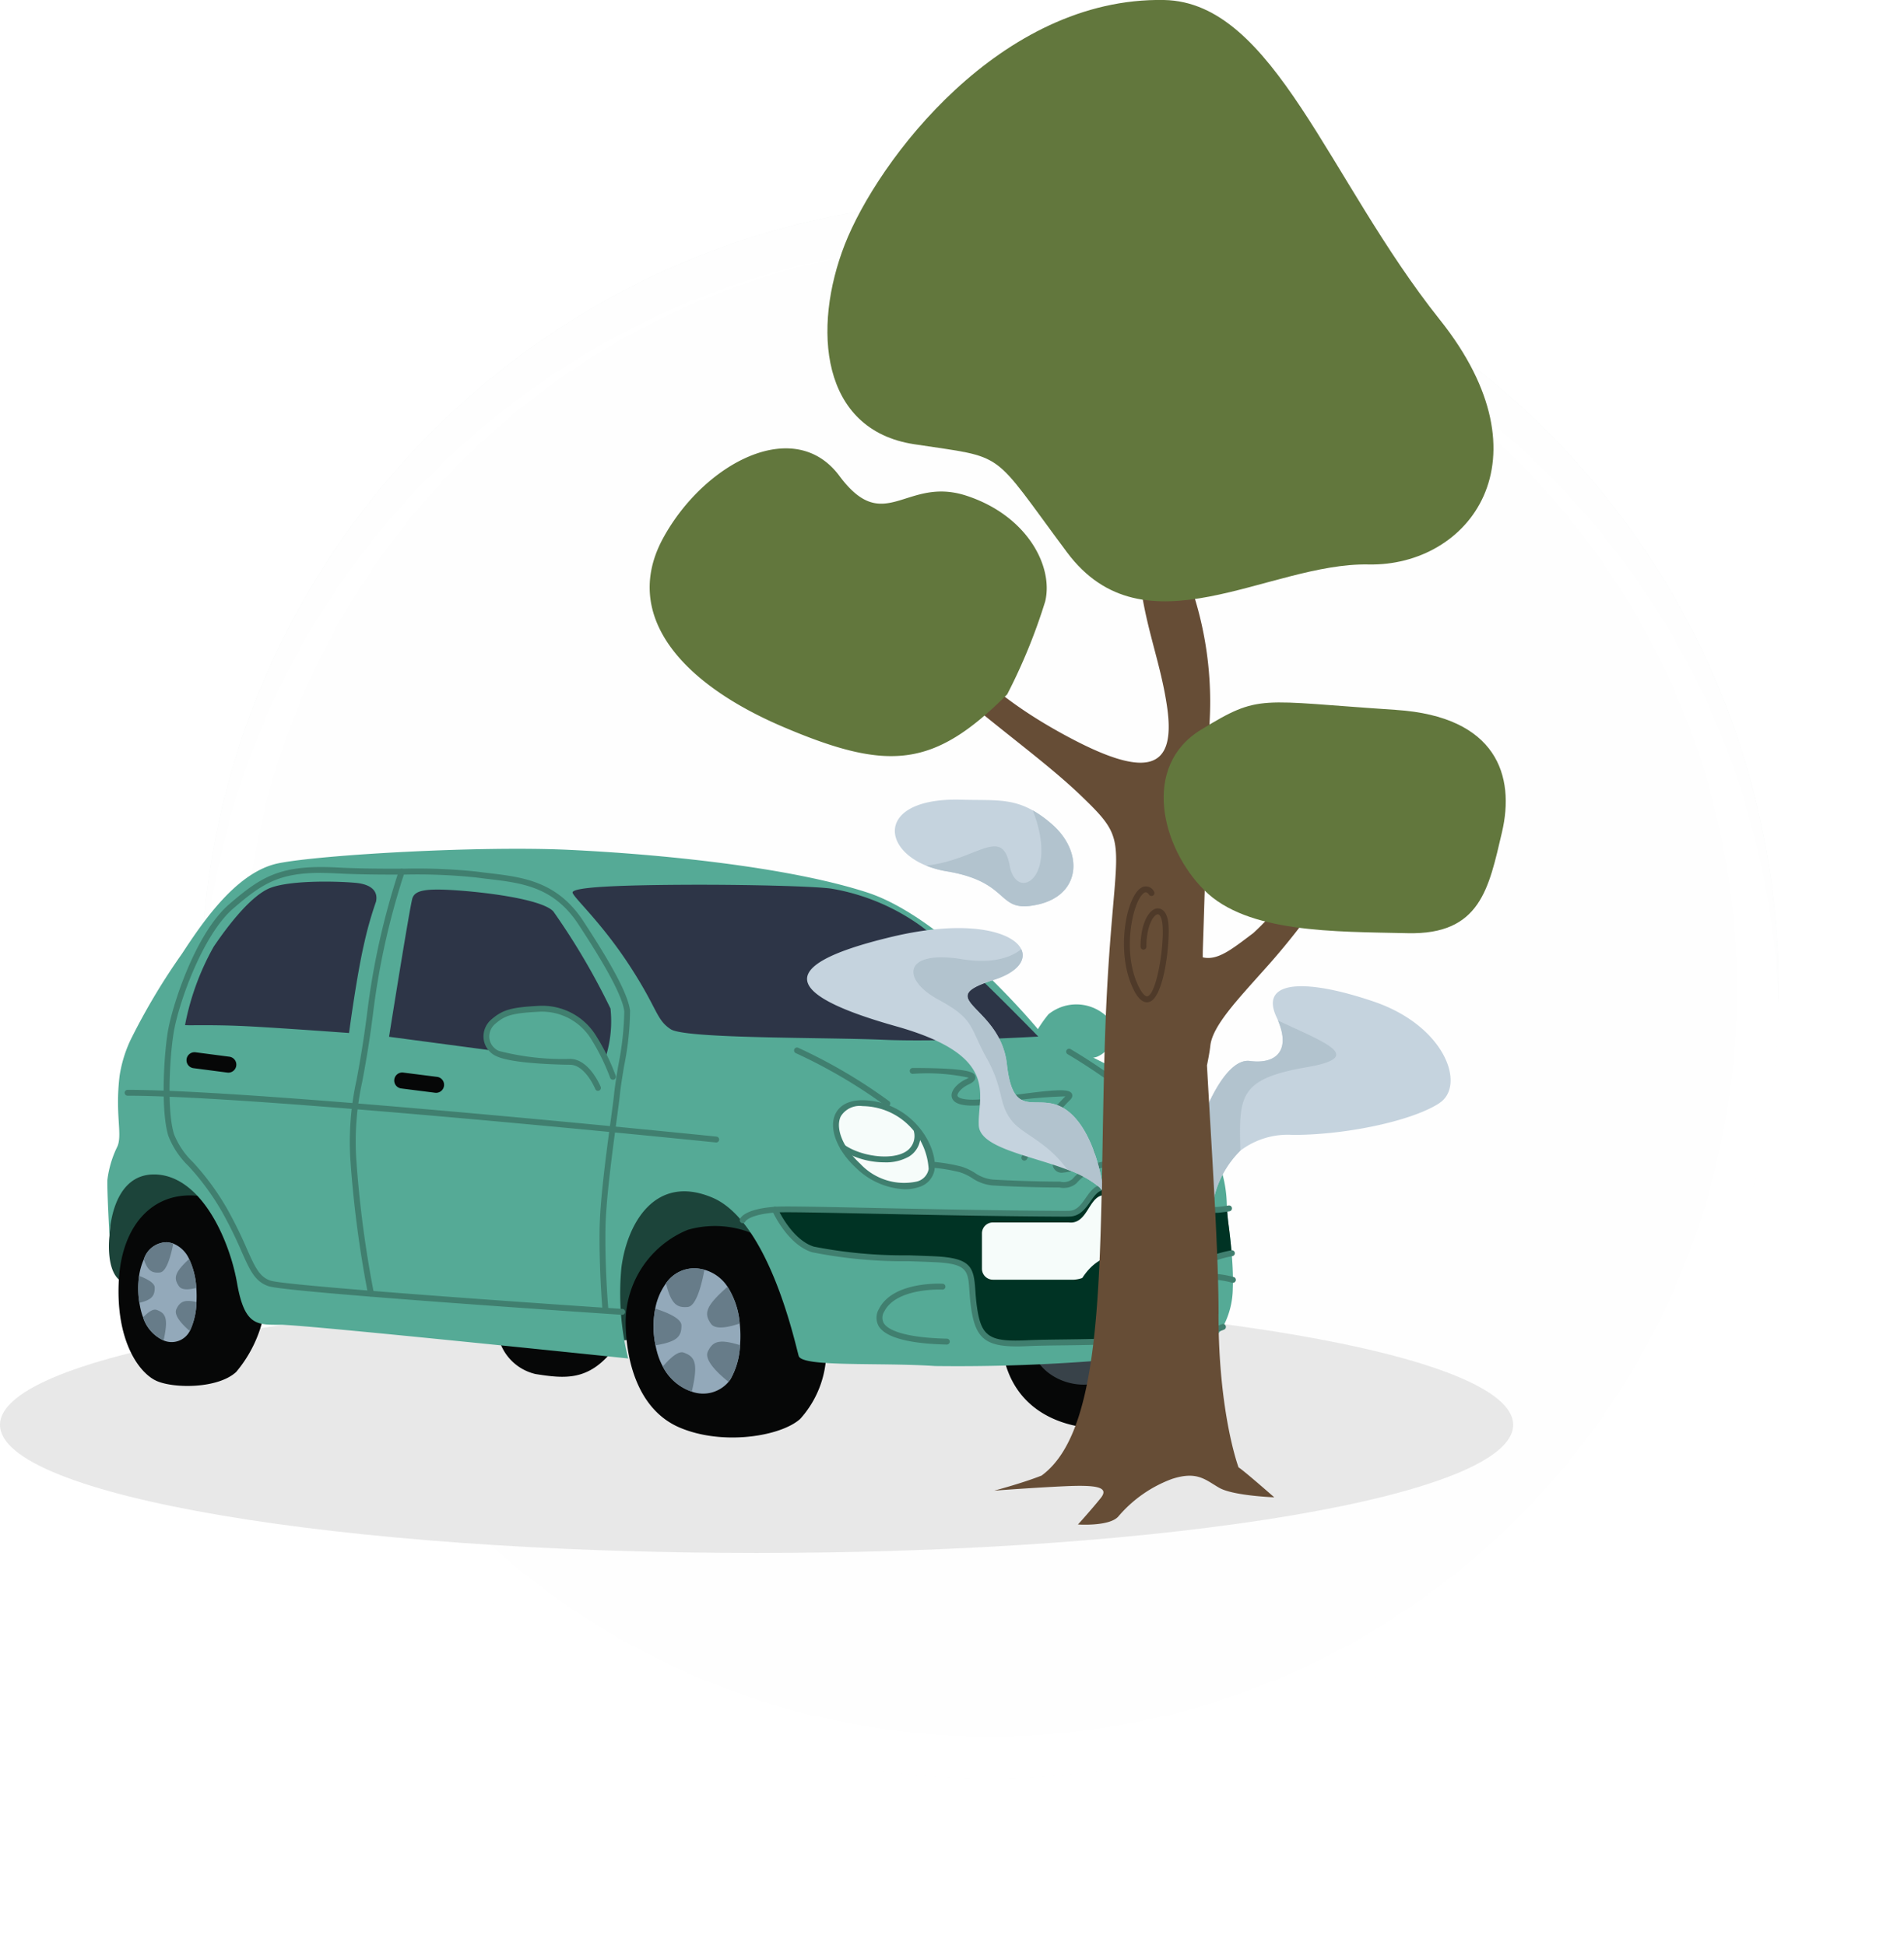<svg xmlns="http://www.w3.org/2000/svg" xmlns:xlink="http://www.w3.org/1999/xlink" width="136.582" height="139.561" viewBox="0 0 136.582 139.561">
  <defs>
    <filter id="Trazado_1013808" x="5.418" y="8.396" width="131.164" height="131.164" filterUnits="userSpaceOnUse">
      <feOffset dy="3" input="SourceAlpha"/>
      <feGaussianBlur stdDeviation="3" result="blur"/>
      <feFlood flood-opacity="0.412"/>
      <feComposite operator="in" in2="blur"/>
    </filter>
    <filter id="Trazado_1013808-2" x="5.418" y="8.396" width="131.164" height="131.164" filterUnits="userSpaceOnUse">
      <feOffset dy="3" input="SourceAlpha"/>
      <feGaussianBlur stdDeviation="3" result="blur-2"/>
      <feFlood flood-opacity="0.161" result="color"/>
      <feComposite operator="out" in="SourceGraphic" in2="blur-2"/>
      <feComposite operator="in" in="color"/>
      <feComposite operator="in" in2="SourceGraphic"/>
    </filter>
    <clipPath id="clip-path">
      <rect id="Rectángulo_419910" data-name="Rectángulo 419910" width="108.546" height="111.396" fill="none"/>
    </clipPath>
  </defs>
  <g id="Grupo_1162064" data-name="Grupo 1162064" transform="translate(-1088.418 9148.979)">
    <g data-type="innerShadowGroup">
      <g transform="matrix(1, 0, 0, 1, 1088.42, -9148.98)" filter="url(#Trazado_1013808)">
        <g id="Trazado_1013808-3" data-name="Trazado 1013808" transform="translate(14.42 14.4)" fill="#f2f5f4" opacity="0.9">
          <path d="M 56.582 111.664 C 49.145 111.664 41.932 110.208 35.142 107.336 C 31.879 105.956 28.731 104.247 25.786 102.258 C 22.869 100.287 20.126 98.024 17.633 95.531 C 15.14 93.038 12.877 90.295 10.906 87.378 C 8.917 84.433 7.208 81.286 5.828 78.022 C 2.956 71.232 1.5 64.019 1.5 56.582 C 1.5 49.145 2.956 41.932 5.828 35.142 C 7.208 31.879 8.917 28.731 10.906 25.786 C 12.877 22.869 15.14 20.126 17.633 17.633 C 20.126 15.14 22.869 12.877 25.786 10.906 C 28.731 8.917 31.879 7.208 35.142 5.828 C 41.932 2.956 49.145 1.5 56.582 1.5 C 64.019 1.5 71.232 2.956 78.022 5.828 C 81.286 7.208 84.433 8.917 87.378 10.906 C 90.295 12.877 93.038 15.14 95.531 17.633 C 98.024 20.126 100.287 22.869 102.258 25.786 C 104.247 28.731 105.956 31.879 107.336 35.142 C 110.208 41.932 111.664 49.145 111.664 56.582 C 111.664 64.019 110.208 71.232 107.336 78.022 C 105.956 81.286 104.247 84.433 102.258 87.378 C 100.287 90.295 98.024 93.038 95.531 95.531 C 93.038 98.024 90.295 100.287 87.378 102.258 C 84.433 104.247 81.286 105.956 78.022 107.336 C 71.232 110.208 64.019 111.664 56.582 111.664 Z" stroke="none"/>
          <path d="M 56.582 3 C 49.347 3 42.33 4.416 35.726 7.21 C 32.552 8.552 29.49 10.214 26.626 12.149 C 23.788 14.066 21.119 16.268 18.694 18.694 C 16.268 21.119 14.066 23.788 12.149 26.626 C 10.214 29.49 8.552 32.552 7.21 35.726 C 4.416 42.33 3 49.347 3 56.582 C 3 63.817 4.416 70.834 7.21 77.438 C 8.552 80.612 10.214 83.674 12.149 86.538 C 14.066 89.376 16.268 92.045 18.694 94.47 C 21.119 96.896 23.788 99.098 26.626 101.015 C 29.49 102.95 32.552 104.612 35.726 105.955 C 42.33 108.748 49.347 110.164 56.582 110.164 C 63.817 110.164 70.834 108.748 77.438 105.955 C 80.612 104.612 83.674 102.95 86.538 101.015 C 89.376 99.098 92.045 96.896 94.47 94.47 C 96.896 92.045 99.098 89.376 101.015 86.538 C 102.95 83.674 104.612 80.612 105.955 77.438 C 108.748 70.834 110.164 63.817 110.164 56.582 C 110.164 49.347 108.748 42.33 105.955 35.726 C 104.612 32.552 102.95 29.49 101.015 26.626 C 99.098 23.788 96.896 21.119 94.47 18.694 C 92.045 16.268 89.376 14.066 86.538 12.149 C 83.674 10.214 80.612 8.552 77.438 7.21 C 70.834 4.416 63.817 3 56.582 3 M 56.582 7.62939453125e-06 C 87.832 7.62939453125e-06 113.164 25.333 113.164 56.582 C 113.164 87.832 87.832 113.164 56.582 113.164 C 25.333 113.164 0 87.832 0 56.582 C 0 25.333 25.333 7.62939453125e-06 56.582 7.62939453125e-06 Z" stroke="none" fill="#fff"/>
        </g>
      </g>
      <g id="Trazado_1013808-4" data-name="Trazado 1013808" transform="translate(1102.836 -9134.582)" fill="#f2f5f4" opacity="0.9">
        <path d="M 56.582 111.664 C 49.145 111.664 41.932 110.208 35.142 107.336 C 31.879 105.956 28.731 104.247 25.786 102.258 C 22.869 100.287 20.126 98.024 17.633 95.531 C 15.14 93.038 12.877 90.295 10.906 87.378 C 8.917 84.433 7.208 81.286 5.828 78.022 C 2.956 71.232 1.5 64.019 1.5 56.582 C 1.5 49.145 2.956 41.932 5.828 35.142 C 7.208 31.879 8.917 28.731 10.906 25.786 C 12.877 22.869 15.14 20.126 17.633 17.633 C 20.126 15.14 22.869 12.877 25.786 10.906 C 28.731 8.917 31.879 7.208 35.142 5.828 C 41.932 2.956 49.145 1.5 56.582 1.5 C 64.019 1.5 71.232 2.956 78.022 5.828 C 81.286 7.208 84.433 8.917 87.378 10.906 C 90.295 12.877 93.038 15.14 95.531 17.633 C 98.024 20.126 100.287 22.869 102.258 25.786 C 104.247 28.731 105.956 31.879 107.336 35.142 C 110.208 41.932 111.664 49.145 111.664 56.582 C 111.664 64.019 110.208 71.232 107.336 78.022 C 105.956 81.286 104.247 84.433 102.258 87.378 C 100.287 90.295 98.024 93.038 95.531 95.531 C 93.038 98.024 90.295 100.287 87.378 102.258 C 84.433 104.247 81.286 105.956 78.022 107.336 C 71.232 110.208 64.019 111.664 56.582 111.664 Z" stroke="none"/>
        <path d="M 56.582 3 C 49.347 3 42.33 4.416 35.726 7.21 C 32.552 8.552 29.49 10.214 26.626 12.149 C 23.788 14.066 21.119 16.268 18.694 18.694 C 16.268 21.119 14.066 23.788 12.149 26.626 C 10.214 29.49 8.552 32.552 7.21 35.726 C 4.416 42.33 3 49.347 3 56.582 C 3 63.817 4.416 70.834 7.21 77.438 C 8.552 80.612 10.214 83.674 12.149 86.538 C 14.066 89.376 16.268 92.045 18.694 94.47 C 21.119 96.896 23.788 99.098 26.626 101.015 C 29.49 102.95 32.552 104.612 35.726 105.955 C 42.33 108.748 49.347 110.164 56.582 110.164 C 63.817 110.164 70.834 108.748 77.438 105.955 C 80.612 104.612 83.674 102.95 86.538 101.015 C 89.376 99.098 92.045 96.896 94.47 94.47 C 96.896 92.045 99.098 89.376 101.015 86.538 C 102.95 83.674 104.612 80.612 105.955 77.438 C 108.748 70.834 110.164 63.817 110.164 56.582 C 110.164 49.347 108.748 42.33 105.955 35.726 C 104.612 32.552 102.95 29.49 101.015 26.626 C 99.098 23.788 96.896 21.119 94.47 18.694 C 92.045 16.268 89.376 14.066 86.538 12.149 C 83.674 10.214 80.612 8.552 77.438 7.21 C 70.834 4.416 63.817 3 56.582 3 M 56.582 7.62939453125e-06 C 87.832 7.62939453125e-06 113.164 25.333 113.164 56.582 C 113.164 87.832 87.832 113.164 56.582 113.164 C 25.333 113.164 0 87.832 0 56.582 C 0 25.333 25.333 7.62939453125e-06 56.582 7.62939453125e-06 Z" stroke="none"/>
      </g>
      <g transform="matrix(1, 0, 0, 1, 1088.42, -9148.98)" filter="url(#Trazado_1013808-2)">
        <g id="Trazado_1013808-5" data-name="Trazado 1013808" transform="translate(14.42 14.4)" fill="#fff" opacity="0.9">
          <path d="M 56.582 111.664 C 49.145 111.664 41.932 110.208 35.142 107.336 C 31.879 105.956 28.731 104.247 25.786 102.258 C 22.869 100.287 20.126 98.024 17.633 95.531 C 15.14 93.038 12.877 90.295 10.906 87.378 C 8.917 84.433 7.208 81.286 5.828 78.022 C 2.956 71.232 1.5 64.019 1.5 56.582 C 1.5 49.145 2.956 41.932 5.828 35.142 C 7.208 31.879 8.917 28.731 10.906 25.786 C 12.877 22.869 15.14 20.126 17.633 17.633 C 20.126 15.14 22.869 12.877 25.786 10.906 C 28.731 8.917 31.879 7.208 35.142 5.828 C 41.932 2.956 49.145 1.5 56.582 1.5 C 64.019 1.5 71.232 2.956 78.022 5.828 C 81.286 7.208 84.433 8.917 87.378 10.906 C 90.295 12.877 93.038 15.14 95.531 17.633 C 98.024 20.126 100.287 22.869 102.258 25.786 C 104.247 28.731 105.956 31.879 107.336 35.142 C 110.208 41.932 111.664 49.145 111.664 56.582 C 111.664 64.019 110.208 71.232 107.336 78.022 C 105.956 81.286 104.247 84.433 102.258 87.378 C 100.287 90.295 98.024 93.038 95.531 95.531 C 93.038 98.024 90.295 100.287 87.378 102.258 C 84.433 104.247 81.286 105.956 78.022 107.336 C 71.232 110.208 64.019 111.664 56.582 111.664 Z" stroke="none"/>
          <path d="M 56.582 3 C 49.347 3 42.33 4.416 35.726 7.21 C 32.552 8.552 29.49 10.214 26.626 12.149 C 23.788 14.066 21.119 16.268 18.694 18.694 C 16.268 21.119 14.066 23.788 12.149 26.626 C 10.214 29.49 8.552 32.552 7.21 35.726 C 4.416 42.33 3 49.347 3 56.582 C 3 63.817 4.416 70.834 7.21 77.438 C 8.552 80.612 10.214 83.674 12.149 86.538 C 14.066 89.376 16.268 92.045 18.694 94.47 C 21.119 96.896 23.788 99.098 26.626 101.015 C 29.49 102.95 32.552 104.612 35.726 105.955 C 42.33 108.748 49.347 110.164 56.582 110.164 C 63.817 110.164 70.834 108.748 77.438 105.955 C 80.612 104.612 83.674 102.95 86.538 101.015 C 89.376 99.098 92.045 96.896 94.47 94.47 C 96.896 92.045 99.098 89.376 101.015 86.538 C 102.95 83.674 104.612 80.612 105.955 77.438 C 108.748 70.834 110.164 63.817 110.164 56.582 C 110.164 49.347 108.748 42.33 105.955 35.726 C 104.612 32.552 102.95 29.49 101.015 26.626 C 99.098 23.788 96.896 21.119 94.47 18.694 C 92.045 16.268 89.376 14.066 86.538 12.149 C 83.674 10.214 80.612 8.552 77.438 7.21 C 70.834 4.416 63.817 3 56.582 3 M 56.582 7.62939453125e-06 C 87.832 7.62939453125e-06 113.164 25.333 113.164 56.582 C 113.164 87.832 87.832 113.164 56.582 113.164 C 25.333 113.164 0 87.832 0 56.582 C 0 25.333 25.333 7.62939453125e-06 56.582 7.62939453125e-06 Z" stroke="none"/>
        </g>
      </g>
      <g id="Trazado_1013808-6" data-name="Trazado 1013808" transform="translate(1102.836 -9134.582)" fill="none" opacity="0.9">
        <path d="M 56.582 111.664 C 49.145 111.664 41.932 110.208 35.142 107.336 C 31.879 105.956 28.731 104.247 25.786 102.258 C 22.869 100.287 20.126 98.024 17.633 95.531 C 15.14 93.038 12.877 90.295 10.906 87.378 C 8.917 84.433 7.208 81.286 5.828 78.022 C 2.956 71.232 1.5 64.019 1.5 56.582 C 1.5 49.145 2.956 41.932 5.828 35.142 C 7.208 31.879 8.917 28.731 10.906 25.786 C 12.877 22.869 15.14 20.126 17.633 17.633 C 20.126 15.14 22.869 12.877 25.786 10.906 C 28.731 8.917 31.879 7.208 35.142 5.828 C 41.932 2.956 49.145 1.5 56.582 1.5 C 64.019 1.5 71.232 2.956 78.022 5.828 C 81.286 7.208 84.433 8.917 87.378 10.906 C 90.295 12.877 93.038 15.14 95.531 17.633 C 98.024 20.126 100.287 22.869 102.258 25.786 C 104.247 28.731 105.956 31.879 107.336 35.142 C 110.208 41.932 111.664 49.145 111.664 56.582 C 111.664 64.019 110.208 71.232 107.336 78.022 C 105.956 81.286 104.247 84.433 102.258 87.378 C 100.287 90.295 98.024 93.038 95.531 95.531 C 93.038 98.024 90.295 100.287 87.378 102.258 C 84.433 104.247 81.286 105.956 78.022 107.336 C 71.232 110.208 64.019 111.664 56.582 111.664 Z" stroke="none"/>
        <path d="M 56.582 3 C 49.347 3 42.33 4.416 35.726 7.21 C 32.552 8.552 29.49 10.214 26.626 12.149 C 23.788 14.066 21.119 16.268 18.694 18.694 C 16.268 21.119 14.066 23.788 12.149 26.626 C 10.214 29.49 8.552 32.552 7.21 35.726 C 4.416 42.33 3 49.347 3 56.582 C 3 63.817 4.416 70.834 7.21 77.438 C 8.552 80.612 10.214 83.674 12.149 86.538 C 14.066 89.376 16.268 92.045 18.694 94.47 C 21.119 96.896 23.788 99.098 26.626 101.015 C 29.49 102.95 32.552 104.612 35.726 105.955 C 42.33 108.748 49.347 110.164 56.582 110.164 C 63.817 110.164 70.834 108.748 77.438 105.955 C 80.612 104.612 83.674 102.95 86.538 101.015 C 89.376 99.098 92.045 96.896 94.47 94.47 C 96.896 92.045 99.098 89.376 101.015 86.538 C 102.95 83.674 104.612 80.612 105.955 77.438 C 108.748 70.834 110.164 63.817 110.164 56.582 C 110.164 49.347 108.748 42.33 105.955 35.726 C 104.612 32.552 102.95 29.49 101.015 26.626 C 99.098 23.788 96.896 21.119 94.47 18.694 C 92.045 16.268 89.376 14.066 86.538 12.149 C 83.674 10.214 80.612 8.552 77.438 7.21 C 70.834 4.416 63.817 3 56.582 3 M 56.582 7.62939453125e-06 C 87.832 7.62939453125e-06 113.164 25.333 113.164 56.582 C 113.164 87.832 87.832 113.164 56.582 113.164 C 25.333 113.164 0 87.832 0 56.582 C 0 25.333 25.333 7.62939453125e-06 56.582 7.62939453125e-06 Z" stroke="none" fill="#fff"/>
      </g>
    </g>
    <g id="Grupo_1162030" data-name="Grupo 1162030" transform="translate(1088.418 -9148.979)">
      <g id="Grupo_1162029" data-name="Grupo 1162029" clip-path="url(#clip-path)">
        <path id="Trazado_1016182" data-name="Trazado 1016182" d="M108.546,617.992c0,5.076-24.3,9.19-54.273,9.19S0,623.068,0,617.992s24.3-9.19,54.273-9.19,54.273,4.115,54.273,9.19" transform="translate(0 -515.787)" fill="#e8e8e8" style="mix-blend-mode: multiply;isolation: isolate"/>
        <path id="Trazado_1016183" data-name="Trazado 1016183" d="M486.023,472.31a3.174,3.174,0,0,0-4.051-.045,9.3,9.3,0,0,0-1.86,3.715l.349.521a1.719,1.719,0,0,1,.93-.725c.6-.159,2.922-.136,4.035-.453a1.819,1.819,0,0,0,.6-3.013" transform="translate(-406.759 -399.511)" fill="#55aa96"/>
        <path id="Trazado_1016184" data-name="Trazado 1016184" d="M278.563,557.767l16.067-1.752-10.088-11.145-6.282.936-2.054,4.289-.242,4.44Z" transform="translate(-233.803 -461.624)" fill="#1c443a"/>
        <path id="Trazado_1016185" data-name="Trazado 1016185" d="M51.184,545.169s-.287,2.3.687,3.141,9.2-3.285,9.2-3.285l-2.582-5.776-4.417-.408s-1.744.43-1.948.748a19.553,19.553,0,0,0-.725,2.333l-.174,2.484Z" transform="translate(-43.331 -456.516)" fill="#1c443a"/>
        <path id="Trazado_1016186" data-name="Trazado 1016186" d="M485.593,619.6s-.453,4.2-3.413,5.648-9.393,1.359-10.842-3.956c-.674-2.472,2.335-3.011,5.748-2.879l.409.016c.848.293,1.632-.155,2.528-.38a5.87,5.87,0,0,1,1.1-.042,4.549,4.549,0,0,1,.542.054,5.977,5.977,0,0,1,2.658,1.292l.481.1c.423.089.667.145.667.145Z" transform="translate(-399.245 -523.576)" fill="#060707"/>
        <path id="Trazado_1016187" data-name="Trazado 1016187" d="M242.3,628.772c-1.782,2.265-3.473,2.084-5.587,1.752a3.566,3.566,0,0,1-2.658-2.628Z" transform="translate(-198.298 -531.964)" fill="#060707"/>
        <path id="Trazado_1016188" data-name="Trazado 1016188" d="M303.783,576.359a7.066,7.066,0,0,0-5.572-.725,7.173,7.173,0,0,0-4.455,6.629c.015,2.612.815,6.267,3.9,7.566s7.233.619,8.623-.634a7.28,7.28,0,0,0,1.872-4.817c-.03-1.057-1.012-6.388-1.012-6.388Z" transform="translate(-248.875 -487.418)" fill="#060707"/>
        <path id="Trazado_1016189" data-name="Trazado 1016189" d="M66.01,570.071a9.27,9.27,0,0,1-1.925,3.828c-1.291,1.2-4.417,1.2-5.686.657s-2.945-2.854-2.741-7.135,2.718-6.75,6.229-6.071,4.123,8.721,4.123,8.721" transform="translate(-47.14 -475.491)" fill="#060707"/>
        <path id="Trazado_1016190" data-name="Trazado 1016190" d="M486.373,600.063c.726-.014,1.287-.911,1.847-.35,1.009.9,1.233,2.353,1.671,3.6a3.791,3.791,0,0,1-.08,1.436,4.362,4.362,0,0,1-.108.5,3.008,3.008,0,0,1-.595,1.172c-1.342,1.519-4.922.94-5.817-1.591-.82-2.321.406-4.459,2.493-4.716.19-.023.387-.031.589-.045" transform="translate(-409.235 -507.931)" fill="#384249"/>
        <path id="Trazado_1016191" data-name="Trazado 1016191" d="M50.547,426.261s.06-4.531,3.322-4.409,5.286,4.681,5.829,7.791,1.451,2.991,3.172,2.991,24.886,2.416,24.886,2.416a19.32,19.32,0,0,1-.483-6.554c.422-3.172,2.445-6.706,6.523-4.983s5.949,10.539,6.191,11.356,5.739.453,9.786.724a129.381,129.381,0,0,0,13.748-.559c.229-.019.452-.038.669-.06.962-.094,1.971-.206,3.009-.257a5.532,5.532,0,0,0,.572-.085,3.788,3.788,0,0,0,2.645-1.843,5.932,5.932,0,0,0,.71-2.753c.008-.2.012-.409.01-.624,0-.638-.041-1.319-.095-1.965-.062-.737-.144-1.429-.215-1.965q-.077-.579-.114-1.16c-.01-.171-.018-.341-.022-.513a9.041,9.041,0,0,0-1.96-5.26q-.108-.139-.224-.279a11.256,11.256,0,0,0-2.425-2.167q-.19-.128-.39-.255-.6-.379-1.3-.732c-6.976-3.5-7.218-3.654-7.218-3.654s-6.585-8-12.293-9.845-14.95-2.748-21.383-3.051-17.879.363-20.839.966-5.376,4.138-6.916,6.494a46.625,46.625,0,0,0-3.683,6.174,9.359,9.359,0,0,0-.788,2.585,15.5,15.5,0,0,0-.112,1.968c.009,1.515.225,2.439-.038,3.076a7.5,7.5,0,0,0-.725,2.416c-.03.756.151,4.018.151,4.018" transform="translate(-42.693 -337.607)" fill="#55aa96"/>
        <path id="Trazado_1016192" data-name="Trazado 1016192" d="M395.157,518.013c2.927.475,4.394,3.217,4.19,4.689s-2.967,1.835-5.255-.249-2.288-4.983,1.065-4.44" transform="translate(-332.524 -438.812)" fill="#f6fcfa"/>
        <path id="Trazado_1016193" data-name="Trazado 1016193" d="M396.287,522.948a5.336,5.336,0,0,1-3.5-1.512c-1.382-1.259-2-2.861-1.5-3.9.226-.468.883-1.208,2.739-.908,2.968.481,4.593,3.284,4.366,4.926a1.559,1.559,0,0,1-1.1,1.228,2.963,2.963,0,0,1-1,.162m-3.066-5.963a1.579,1.579,0,0,0-1.557.739c-.413.854.177,2.285,1.4,3.4a4.3,4.3,0,0,0,4.08,1.266,1.139,1.139,0,0,0,.824-.889,4.8,4.8,0,0,0-4.749-4.515" transform="translate(-331.357 -437.64)" fill="#407f6f"/>
        <path id="Trazado_1016194" data-name="Trazado 1016194" d="M364.969,559.678a3.911,3.911,0,0,0,1.122,1.122,3.961,3.961,0,0,0,1.823.759,29.967,29.967,0,0,0,5.233.51,14.343,14.343,0,0,1,4.813.555c.476.317.623,1.3.623,1.3s.284,2.016.352,2.571a2.036,2.036,0,0,0,1.087,1.449,9.481,9.481,0,0,0,2.843.272s2.866-.025,4.873-.09c.223-.007.435-.015.632-.023,2.8-.127,4.709-2.592,5.752-4.9a4.091,4.091,0,0,1,.285-.314,3.6,3.6,0,0,1,.508-.423,11.453,11.453,0,0,1,2.13-.747.775.775,0,0,0,.13-.053c-.062-.737-.144-1.429-.214-1.965q-.077-.58-.114-1.16l-.689.069c-.2.013-.391.023-.587.026-1.034-.07-2.043-.63-3.051-.518a1.886,1.886,0,0,0-.675.164,1.574,1.574,0,0,1-1.847,0,6.187,6.187,0,0,1-.833-.6c-.268-.223-.53-.459-.791-.683a.714.714,0,0,0-.672,0c-.9.672-1.232,1.793-2.327,1.88l-.6-.007c-3.071-.037-9.621-.119-9.621-.119l-8.506-.035s-1.63-.113-1.982-.078.012.578.306,1.041" transform="translate(-308.827 -471.826)" fill="#003324"/>
        <path id="Trazado_1016195" data-name="Trazado 1016195" d="M541.748,518.39c-.934-.433-2.615.128-2.278.912.9,1.9,2.017,4.482,4.546,4.678a1.069,1.069,0,0,0,.218-.37,4.594,4.594,0,0,0-.218-2.789,4.39,4.39,0,0,0-1.074-1.48c-.085-.082-.171-.16-.254-.233-.167-.147-.328-.276-.467-.382-.279-.213-.473-.336-.473-.336" transform="translate(-457.01 -439.061)" fill="#f6fcfa"/>
        <path id="Trazado_1016196" data-name="Trazado 1016196" d="M542.845,523.039h-.016c-2.564-.2-3.756-2.741-4.626-4.6l-.094-.2a.728.728,0,0,1,.2-.852,2.412,2.412,0,0,1,2.362-.342l.024.013c.008.005.206.13.489.346.166.127.326.258.478.391.086.075.174.155.261.239a4.522,4.522,0,0,1,1.124,1.556,4.787,4.787,0,0,1,.22,2.938,1.283,1.283,0,0,1-.264.444.211.211,0,0,1-.153.066m-3.028-5.741a1.893,1.893,0,0,0-1.219.392.309.309,0,0,0-.105.376l.092.195c.859,1.831,1.924,4.1,4.168,4.346a.988.988,0,0,0,.113-.223,4.4,4.4,0,0,0-.217-2.639,4.113,4.113,0,0,0-1.023-1.4c-.083-.08-.166-.155-.248-.227-.144-.126-.3-.252-.456-.373-.229-.175-.4-.289-.446-.318a1.629,1.629,0,0,0-.659-.125" transform="translate(-455.84 -437.909)" fill="#407f6f"/>
        <path id="Trazado_1016197" data-name="Trazado 1016197" d="M302.234,426.256s-6.173-6.4-8.675-8.109a15.408,15.408,0,0,0-6.161-2.5c-1.178-.17-6.093-.306-10.835-.276s-7.852.181-7.732.574,2.084,2.144,4.107,5.255,1.873,3.836,2.93,4.53,11.084.574,15.222.755,11.144-.227,11.144-.227" transform="translate(-227.755 -351.904)" fill="#2d3547"/>
        <path id="Trazado_1016198" data-name="Trazado 1016198" d="M197.177,430.132a1.008,1.008,0,0,0,1.121-.8,8.589,8.589,0,0,0,.25-3.156,49.437,49.437,0,0,0-4.107-6.977c-.846-.876-4.938-1.389-7.294-1.525-1.94-.112-2.628.045-2.809.589s-1.676,9.937-1.676,9.937Z" transform="translate(-154.754 -353.832)" fill="#2d3547"/>
        <path id="Trazado_1016199" data-name="Trazado 1016199" d="M98.65,424.765s.544-4.107,1.087-6.433a25.915,25.915,0,0,1,.853-3.005c0-.091.34-1.178-1.518-1.336-1.628-.139-5.014-.174-6.282.461s-2.748,2.492-3.851,4.123a18.585,18.585,0,0,0-2.054,5.617c0,.06,1.857-.053,4.757.106,2.538.139,7.007.468,7.007.468" transform="translate(-73.611 -350.669)" fill="#2d3547"/>
        <path id="Trazado_1016200" data-name="Trazado 1016200" d="M109.725,439.2h-.014c-.976-.065-23.917-1.593-25.33-2.048-.989-.319-1.355-1.145-1.962-2.515a30.044,30.044,0,0,0-1.374-2.792,18.042,18.042,0,0,0-2.424-3.315,6.072,6.072,0,0,1-1.444-2.162c-.518-1.647-.36-5.415-.053-7.389.287-1.842,1.965-7.116,4.42-9.233,2.356-2.033,3.715-2.84,7.737-2.633,1.694.087,3.249.087,4.753.087a40.79,40.79,0,0,1,5.277.209c.292.04.585.075.878.11,2.4.286,4.876.582,6.745,3.427,2.159,3.287,3.228,5.331,3.363,6.433a20.808,20.808,0,0,1-.434,4c-.126.774-.244,1.506-.29,1.976-.038.385-.13,1.069-.247,1.936-.3,2.252-.762,5.655-.794,7.742-.04,2.591.158,5.195.2,5.676l1.011.068a.211.211,0,0,1-.014.422m-21.605-31.7c-3.018,0-4.229.776-6.3,2.563-2.185,1.885-3.947,6.847-4.279,8.979-.3,1.935-.46,5.611.038,7.2a5.692,5.692,0,0,0,1.358,2.009,18.409,18.409,0,0,1,2.475,3.387,30.442,30.442,0,0,1,1.392,2.829c.578,1.3.9,2.023,1.705,2.284,1.031.332,15.265,1.358,23.792,1.933-.049-.62-.232-3.143-.193-5.654.033-2.112.493-5.53.8-7.792.116-.862.208-1.543.245-1.92.048-.484.167-1.222.294-2a21.4,21.4,0,0,0,.431-3.886c-.125-1.02-1.2-3.065-3.3-6.252-1.761-2.681-4.035-2.952-6.442-3.239-.3-.035-.591-.071-.885-.11a40.512,40.512,0,0,0-5.22-.205c-1.509,0-3.07,0-4.774-.088-.407-.021-.786-.032-1.14-.032" transform="translate(-65.1 -344.888)" fill="#407f6f"/>
        <path id="Trazado_1016201" data-name="Trazado 1016201" d="M165.785,438.566a.211.211,0,0,1-.207-.17,79.26,79.26,0,0,1-1.272-9.7,20.618,20.618,0,0,1,.448-5.668c.213-1.153.478-2.587.761-4.817a53.387,53.387,0,0,1,2.276-10.193.211.211,0,0,1,.4.143,52.942,52.942,0,0,0-2.254,10.1c-.284,2.242-.551,3.683-.765,4.841a20.048,20.048,0,0,0-.442,5.573,78.768,78.768,0,0,0,1.265,9.633.211.211,0,0,1-.207.252" transform="translate(-139.176 -345.564)" fill="#407f6f"/>
        <path id="Trazado_1016202" data-name="Trazado 1016202" d="M446.432,537.6a1.44,1.44,0,0,1-.305-.032l-.331,0c-2.223-.017-4.106-.125-4.461-.147a3.107,3.107,0,0,1-1.481-.535,3.639,3.639,0,0,0-.86-.409,12.042,12.042,0,0,0-1.922-.325.211.211,0,1,1,.034-.421,12.251,12.251,0,0,1,2,.34,4.028,4.028,0,0,1,.958.451,2.729,2.729,0,0,0,1.292.478c.353.021,2.226.129,4.439.146l.353,0a.222.222,0,0,1,.048.006,1,1,0,0,0,.862-.187,3.83,3.83,0,0,1,3.317-1.29c.2.016.406.044.62.083l.02,0c.506.143.718-.157,1.048-.7.29-.477.62-1.017,1.318-1.088a.211.211,0,1,1,.043.42c-.49.05-.737.457-1,.888-.319.524-.68,1.119-1.513.889-.2-.035-.388-.061-.568-.075a3.4,3.4,0,0,0-2.979,1.161,1.352,1.352,0,0,1-.934.344" transform="translate(-370.131 -452.389)" fill="#407f6f"/>
        <path id="Trazado_1016203" data-name="Trazado 1016203" d="M347.539,558.859a.221.221,0,0,1-.084-.017.217.217,0,0,1-.112-.282c.051-.124.419-.748,2.628-.885.658-.041,3.246.014,6.828.089,4.032.085,9.051.19,13.722.212.13,0,.263,0,.393-.005h.012c.578,0,.886-.442,1.212-.909.337-.483.685-.982,1.332-.982h.021a2.4,2.4,0,0,1,1.33.733l.11.1c.147.132.3.269.454.391a.206.206,0,0,1,.025.023c.471.509,1.145.327,1.8.1l.03-.01a4.818,4.818,0,0,1,.79-.21,3.346,3.346,0,0,1,1.75.24,3.532,3.532,0,0,0,1.271.254c.2,0,.384,0,.57-.009q.215-.023.406-.048t.363-.053a.211.211,0,1,1,.068.417c-.117.019-.243.038-.376.055s-.275.034-.425.05h-.017c-.193.005-.385.009-.576.009a3.884,3.884,0,0,1-1.415-.274,2.977,2.977,0,0,0-1.536-.228l-.016,0a4.386,4.386,0,0,0-.726.194l-.025.008a1.968,1.968,0,0,1-2.23-.2c-.163-.128-.316-.266-.464-.4l-.109-.1a2.05,2.05,0,0,0-1.08-.626c-.421.006-.678.375-.976.8-.356.511-.76,1.089-1.544,1.089h-.018c-.129.007-.275.006-.4.006-4.674-.022-9.694-.127-13.728-.212-3.437-.072-6.152-.13-6.793-.09-1.957.121-2.267.631-2.27.637a.2.2,0,0,1-.189.125" transform="translate(-294.261 -471.121)" fill="#407f6f"/>
        <path id="Trazado_1016204" data-name="Trazado 1016204" d="M380,576.543c-2.3,0-2.98-.662-3.277-2.853-.058-.426-.085-.8-.108-1.137-.1-1.46-.137-1.952-2.568-2.055-.587-.025-1.194-.046-1.8-.067a33.32,33.32,0,0,1-6.927-.645c-1.769-.566-2.8-2.872-2.847-2.97a.211.211,0,1,1,.386-.171c.01.022,1,2.231,2.589,2.738a33.27,33.27,0,0,0,6.814.625c.611.021,1.219.042,1.807.068,2.7.115,2.855.791,2.972,2.447.023.327.049.7.105,1.11.3,2.208.872,2.6,3.609,2.468.726-.035,1.631-.046,2.59-.058.913-.011,1.857-.023,2.758-.056.232-.008.46-.018.683-.031,2.846-.05,4.237-2.5,5.318-4.787a.2.2,0,0,1,.022-.036,2.152,2.152,0,0,1,.529-.483,8.785,8.785,0,0,1,2.751-1,.211.211,0,1,1,.077.415,8.522,8.522,0,0,0-2.592.938,1.774,1.774,0,0,0-.414.368c-1.217,2.574-2.749,4.958-5.674,5.009-.218.012-.449.022-.683.031-.907.033-1.853.044-2.769.056-.954.011-1.856.023-2.575.057q-.412.02-.77.021" transform="translate(-307.075 -479.964)" fill="#407f6f"/>
        <path id="Trazado_1016205" data-name="Trazado 1016205" d="M379.519,496.025a.21.21,0,0,1-.132-.046,37.256,37.256,0,0,0-6.434-3.778.211.211,0,1,1,.175-.384,37.694,37.694,0,0,1,6.523,3.833.211.211,0,0,1-.132.376" transform="translate(-315.867 -416.659)" fill="#407f6f"/>
        <path id="Trazado_1016206" data-name="Trazado 1016206" d="M506.194,496.612a.211.211,0,0,1-.139-.052l-.156-.137a4.614,4.614,0,0,0-.461-.373l-.012-.009q-.156-.128-.349-.281a40.557,40.557,0,0,0-4.345-2.978.211.211,0,1,1,.216-.362,41.012,41.012,0,0,1,4.39,3.009q.192.152.349.28a4.984,4.984,0,0,1,.492.4l.154.135a.211.211,0,0,1-.139.37" transform="translate(-424.141 -417.161)" fill="#407f6f"/>
        <path id="Trazado_1016207" data-name="Trazado 1016207" d="M185.6,504.679l2.427.308a.574.574,0,0,0,.144-1.139l-2.427-.308a.574.574,0,0,0-.145,1.139" transform="translate(-156.817 -426.604)" fill="#060707"/>
        <path id="Trazado_1016208" data-name="Trazado 1016208" d="M88.145,495.161l2.426.317a.574.574,0,0,0,.149-1.138l-2.426-.317a.574.574,0,1,0-.149,1.138" transform="translate(-74.254 -418.54)" fill="#060707"/>
        <path id="Trazado_1016209" data-name="Trazado 1016209" d="M416.536,607.028h0c-1.889-.039-4.27-.3-4.881-1.326a1.227,1.227,0,0,1,.032-1.246c1-1.957,4.4-1.8,4.548-1.791a.211.211,0,1,1-.022.421c-.032,0-3.273-.152-4.15,1.562a.824.824,0,0,0-.045.837c.394.66,2.045,1.069,4.528,1.12a.211.211,0,0,1,0,.422" transform="translate(-348.625 -510.583)" fill="#407f6f"/>
        <path id="Trazado_1016210" data-name="Trazado 1016210" d="M562.145,598.626a.211.211,0,0,1-.073-.013,6.656,6.656,0,0,0-2.71-.158.211.211,0,1,1-.044-.42,7.037,7.037,0,0,1,2.9.181.211.211,0,0,1-.073.409" transform="translate(-473.703 -506.61)" fill="#407f6f"/>
        <path id="Trazado_1016211" data-name="Trazado 1016211" d="M564.288,622.355a.211.211,0,0,1-.013-.422,4.38,4.38,0,0,0,1.261-.313.211.211,0,1,1,.163.389,4.712,4.712,0,0,1-1.4.345h-.013" transform="translate(-477.896 -526.633)" fill="#407f6f"/>
        <path id="Trazado_1016212" data-name="Trazado 1016212" d="M100.955,515.438h-.022c-.327-.034-32.807-3.352-42.2-3.352a.211.211,0,0,1,0-.422c9.416,0,41.917,3.32,42.244,3.354a.211.211,0,0,1-.021.421" transform="translate(-49.58 -433.489)" fill="#407f6f"/>
        <path id="Trazado_1016213" data-name="Trazado 1016213" d="M494.852,540.7a.649.649,0,0,1-.648-.648.65.65,0,0,1,.649-.649s.121,0,.3-.016a4.207,4.207,0,0,0,.791-.24c.51-.187.913-.336,1.147-.141a.421.421,0,0,1,.123.424c-.132.789-1.3,1.173-2.347,1.269h-.021m0-.211h0Zm1.949-1.153a3.287,3.287,0,0,0-.708.209,4.4,4.4,0,0,1-.894.263c-.209.017-.341.018-.346.018a.227.227,0,0,0-.228.227.227.227,0,0,0,.218.226c.885-.083,1.872-.4,1.958-.916,0-.01,0-.019,0-.026Z" transform="translate(-418.698 -456.577)" fill="#407f6f"/>
        <path id="Trazado_1016214" data-name="Trazado 1016214" d="M397.667,532.018a5.8,5.8,0,0,1-3.1-.889.211.211,0,1,1,.241-.346c1.1.766,3.3,1.142,4.385.461a1.314,1.314,0,0,0,.571-1.447.211.211,0,0,1,.417-.067,1.713,1.713,0,0,1-.763,1.871,3.33,3.33,0,0,1-1.751.418" transform="translate(-334.207 -448.644)" fill="#407f6f"/>
        <path id="Trazado_1016215" data-name="Trazado 1016215" d="M541.568,530.706a1.341,1.341,0,0,1-.8-.322c-.044-.031-.089-.063-.137-.095l-.022-.017c-.114-.1-.226-.2-.338-.3a7.15,7.15,0,0,0-2.367-1.6.211.211,0,0,1,.137-.4,7.463,7.463,0,0,1,2.511,1.688l.325.288.134.092a.813.813,0,0,0,.7.231l.015,0a.739.739,0,0,0,.351-.141,1.076,1.076,0,0,0,.234-1.255.211.211,0,0,1,.4-.128,1.414,1.414,0,0,1-.386,1.724,1.158,1.158,0,0,1-.542.219,1.14,1.14,0,0,1-.215.021" transform="translate(-455.603 -447.296)" fill="#407f6f"/>
        <path id="Trazado_1016216" data-name="Trazado 1016216" d="M64.975,587.531c.022.13.046.261.074.393a4.348,4.348,0,0,0,.191.649,2.735,2.735,0,0,0,1.47,1.658,1.464,1.464,0,0,0,1.882-.678c.008-.013.015-.026.022-.038a5.148,5.148,0,0,0,.458-2.036,8.145,8.145,0,0,0-.012-1.015,5.583,5.583,0,0,0-.517-2.074,2.124,2.124,0,0,0-1.136-1.105,1.728,1.728,0,0,0-.47-.1,1.751,1.751,0,0,0-1.644,1.227,4.438,4.438,0,0,0-.337,1.185,6.442,6.442,0,0,0,.019,1.933" transform="translate(-54.977 -494.082)" fill="#93a9ba"/>
        <path id="Trazado_1016217" data-name="Trazado 1016217" d="M461.876,567.17h5.6a2.2,2.2,0,0,0,.805-.125c1.233-1.9,2.913-1.9,4.852-1.594a1.581,1.581,0,0,1,.523.174,2.662,2.662,0,0,1,.564.412c.112-1.008.672-2.577-.56-3.025-.784-.224-1.681-.224-2.242-.907-.119-.112-.234-.228-.349-.339a2,2,0,0,0-1.107-.659c-1.233-.112-1.233,2.129-2.66,1.953-.132,0-.264,0-.4,0h-5.033a.787.787,0,0,0-.785.785v2.537a.788.788,0,0,0,.785.785" transform="translate(-390.644 -475.375)" fill="#f6fcfa"/>
        <path id="Trazado_1016218" data-name="Trazado 1016218" d="M306.992,600.974c.027.137.058.276.094.415a4.827,4.827,0,0,0,.43,1.108,3.646,3.646,0,0,0,2.079,1.8,2.391,2.391,0,0,0,2.636-.7,2.1,2.1,0,0,0,.154-.212,5.476,5.476,0,0,0,.673-2.416,8.454,8.454,0,0,0-.022-1.558,5.831,5.831,0,0,0-.875-2.635,2.908,2.908,0,0,0-1.66-1.221,3.014,3.014,0,0,0-.607-.1,2.461,2.461,0,0,0-2.153,1.077,4.514,4.514,0,0,0-.769,1.807,6.7,6.7,0,0,0,.019,2.635" transform="translate(-259.97 -504.475)" fill="#93a9ba"/>
        <path id="Trazado_1016219" data-name="Trazado 1016219" d="M332.28,606.762c.33.472,1.35.23,2.069-.018a5.831,5.831,0,0,0-.875-2.635c-1.576,1.386-1.715,1.909-1.194,2.653" transform="translate(-281.283 -511.811)" fill="#677c89"/>
        <path id="Trazado_1016220" data-name="Trazado 1016220" d="M333.549,632.769a2.145,2.145,0,0,0,.154-.212,5.477,5.477,0,0,0,.673-2.416c-1.5-.466-1.959-.28-2.31.449-.33.682,1,1.8,1.484,2.178" transform="translate(-281.287 -533.651)" fill="#677c89"/>
        <path id="Trazado_1016221" data-name="Trazado 1016221" d="M312.678,596.531c.375,1.481.77,1.767,1.567,1.693.607-.058,1-1.621,1.193-2.672a3.016,3.016,0,0,0-.607-.1,2.461,2.461,0,0,0-2.153,1.077" transform="translate(-264.906 -504.475)" fill="#677c89"/>
        <path id="Trazado_1016222" data-name="Trazado 1016222" d="M306.992,616.993c1.545-.254,1.87-.624,1.86-1.432-.006-.484-.967-.909-1.879-1.2a6.7,6.7,0,0,0,.019,2.635" transform="translate(-259.97 -520.494)" fill="#677c89"/>
        <path id="Trazado_1016223" data-name="Trazado 1016223" d="M311.2,635.876a3.646,3.646,0,0,0,2.079,1.8c.462-2,.266-2.5-.583-2.8-.386-.136-.968.384-1.5,1.005" transform="translate(-263.653 -537.855)" fill="#677c89"/>
        <path id="Trazado_1016224" data-name="Trazado 1016224" d="M82.771,593.039c.207.3.743.25,1.248.122a5.582,5.582,0,0,0-.517-2.074c-1.058.971-1.128,1.384-.73,1.952" transform="translate(-69.936 -500.779)" fill="#677c89"/>
        <path id="Trazado_1016225" data-name="Trazado 1016225" d="M83.55,612.927c.008-.013.015-.026.022-.038a5.147,5.147,0,0,0,.458-2.036c-.877-.205-1.191-.021-1.44.5-.223.464.484,1.171.96,1.578" transform="translate(-69.936 -517.455)" fill="#677c89"/>
        <path id="Trazado_1016226" data-name="Trazado 1016226" d="M67.518,584.413c.275.828.594,1,1.158.943.475-.045.789-1.214.956-2.072a1.731,1.731,0,0,0-.47-.1,1.751,1.751,0,0,0-1.644,1.227" transform="translate(-57.202 -494.081)" fill="#677c89"/>
        <path id="Trazado_1016227" data-name="Trazado 1016227" d="M64.975,600.926c.9-.207,1.109-.512,1.1-1.094,0-.322-.524-.612-1.121-.839a6.443,6.443,0,0,0,.019,1.933" transform="translate(-54.977 -507.477)" fill="#677c89"/>
        <path id="Trazado_1016228" data-name="Trazado 1016228" d="M67.174,615.4a2.735,2.735,0,0,0,1.47,1.658c.347-1.554.178-1.952-.5-2.193-.254-.09-.612.167-.968.535" transform="translate(-56.911 -520.908)" fill="#677c89"/>
        <path id="Trazado_1016229" data-name="Trazado 1016229" d="M229.451,474.175a5.593,5.593,0,0,1,5.527-.045,8.735,8.735,0,0,1,2.537,3.715l-.476.521a2.3,2.3,0,0,0-1.269-.725c-.815-.159-3.987-.136-5.5-.453s-2.22-1.971-.815-3.013" transform="translate(-193.752 -401.091)" fill="#55aa96"/>
        <path id="Trazado_1016230" data-name="Trazado 1016230" d="M235.244,478.289a.212.212,0,0,1-.2-.131c-.007-.017-.718-1.728-1.8-1.741-.96-.012-4.178-.09-5.282-.609a1.569,1.569,0,0,1-.925-1.213,1.6,1.6,0,0,1,.56-1.434c.811-.695,1.42-.867,3.433-.972a4.536,4.536,0,0,1,4.094,2.187,15.3,15.3,0,0,1,1.385,2.828.211.211,0,0,1-.4.147,15.2,15.2,0,0,0-1.333-2.729,4.15,4.15,0,0,0-3.728-2.011c-2.018.1-2.491.279-3.181.871a1.184,1.184,0,0,0-.417,1.057,1.141,1.141,0,0,0,.686.888,18.33,18.33,0,0,0,5.108.569c1.363.017,2.153,1.923,2.186,2a.211.211,0,0,1-.2.29" transform="translate(-192.341 -400.041)" fill="#407f6f"/>
        <path id="Trazado_1016231" data-name="Trazado 1016231" d="M582.747,471.409c-1.9,1.265-6.643,2.294-10.519,2.294a5.621,5.621,0,0,0-3.773,1.125,7,7,0,0,0-2,3.936L565.94,472s1.463-3.835,3.2-3.6c1.678.23,2.989-.571,2.013-2.9-.035-.085-.074-.173-.115-.262-1.187-2.531,1.82-2.847,6.96-1.107s6.643,6.01,4.745,7.276" transform="translate(-479.474 -392.295)" fill="#c5d3de"/>
        <path id="Trazado_1016232" data-name="Trazado 1016232" d="M573.2,482.5c-4.869.837-4.852,2.091-4.749,5.977a7,7,0,0,0-2,3.936l-.514-6.762s1.463-3.836,3.2-3.6c1.679.23,2.99-.571,2.014-2.9,3.4,1.6,6.311,2.615,2.047,3.349" transform="translate(-479.473 -405.947)" fill="#b2c3ce"/>
        <path id="Trazado_1016233" data-name="Trazado 1016233" d="M422.541,213.21c0-4.478-.5-11.81-.831-17.818.1-.491.195-.992.242-1.421.158-1.424,1.977-3.322,3.876-5.457a50.85,50.85,0,0,0,5.22-6.881l-.475-.87s-1.5-.316-1.74.237a18.614,18.614,0,0,1-3.8,4.9c-1.471,1.1-2.531,2-3.626,1.74,0-.28.005-.537.013-.77.16-4.629.319-11.014.479-16.122a25.506,25.506,0,0,0-2.235-11.971c-1.6-3.831-1.437-18.356-1.437-18.356s-.479,8.619-1.277,15,1.277,9.737,1.915,14.366-1.756,4.948-7.342,1.916-7.981-5.906-11.652-10.375a48.491,48.491,0,0,0-4.31-4.948s1.437,3.033,3.671,7.183,9.418,8.62,13.408,12.45,2.235,2.713,1.756,17.4.314,27.84-4.55,31.4c-1.4.554-3.4,1.081-3.4,1.081s2.795-.211,5.062-.316,3.216.053,2.584.844-1.635,1.9-1.635,1.9,2.267.158,2.9-.58a9.234,9.234,0,0,1,3.849-2.689c1.793-.58,2.373.053,3.375.633s3.955.686,3.955.686-2.162-1.9-2.562-2.149c0,0-1.437-3.831-1.437-11.014" transform="translate(-335.129 -118.97)" fill="#664d36"/>
        <path id="Trazado_1016234" data-name="Trazado 1016234" d="M563.041,330.3c-9.922-.651-9.728-1.186-14,1.424s-2.847,8.424.237,11.508,9.372,2.966,14.593,3.085,5.813-3.2,6.763-7.237-.356-8.3-7.593-8.779" transform="translate(-462.892 -279.379)" fill="#62773d"/>
        <path id="Trazado_1016235" data-name="Trazado 1016235" d="M412.659,0c-11.742-.217-20.557,11.54-22.9,17.535s-1.754,13.3,4.971,14.328,5.41.292,10.965,7.749,14.474.731,21.639.877,13.158-7.457,5.117-17.545S420.554.149,412.659,0" transform="translate(-329.158 0)" fill="#62773d"/>
        <path id="Trazado_1016236" data-name="Trazado 1016236" d="M330.671,228.162c-5.258,5.258-8.494,5.561-16.077,2.326S303.067,222.3,306,216.938s9.4-8.8,12.639-4.449,4.752,0,9.1,1.416,6.269,5.056,5.662,7.584a40.766,40.766,0,0,1-2.73,6.674" transform="translate(-258.424 -178.351)" fill="#62773d"/>
        <path id="Trazado_1016237" data-name="Trazado 1016237" d="M435.34,508.065a.211.211,0,0,1-.186-.311,17.619,17.619,0,0,1,3.124-4.3,35.979,35.979,0,0,0-5.229.547c-1.789.252-2.74.1-2.908-.459-.143-.478.406-1.033,1-1.312a1.435,1.435,0,0,0,.207-.116,14.228,14.228,0,0,0-4.019-.274.211.211,0,1,1,0-.422c4.352,0,4.435.368,4.489.612.07.313-.327.5-.5.581-.492.233-.824.633-.772.809s.63.418,2.445.162c4.418-.622,5.561-.734,5.761-.312.048.1.06.265-.157.465a17.055,17.055,0,0,0-3.068,4.216.211.211,0,0,1-.186.111" transform="translate(-361.858 -424.812)" fill="#407f6f"/>
        <path id="Trazado_1016238" data-name="Trazado 1016238" d="M529.376,424.473c-.533,0-.9-.779-1.023-1.05-1.213-2.6-.469-6.534.622-7.171a.639.639,0,0,1,.9.262.211.211,0,1,1-.344.245c-.173-.242-.285-.178-.345-.143-.759.443-1.651,4.058-.452,6.627.3.644.549.837.679.8.659-.177,1.215-3.6,1.081-5.122-.046-.526-.206-.763-.337-.763h0c-.294.013-.819.8-.819,2.326a.211.211,0,1,1-.422,0c0-1.686.622-2.721,1.223-2.748.159-.006.684.055.781,1.148.112,1.265-.3,5.273-1.393,5.567a.563.563,0,0,1-.148.02" transform="translate(-447.101 -352.578)" fill="#4f3a29"/>
        <path id="Trazado_1016239" data-name="Trazado 1016239" d="M400.1,453.966l-.026.553-.158-.19a7.242,7.242,0,0,0-2.306-1.269c-2.723-1.034-6.267-1.569-6.355-3.167-.119-2.136,1.662-4.983-5.932-7.119s-9.254-4.271-.355-6.407c5.508-1.322,8.743-.371,9.338.884.368.772-.266,1.658-1.983,2.2-4.508,1.424.475,1.779.949,6.051s2.241,1.845,4.258,3.27,2.57,5.193,2.57,5.193" transform="translate(-321.043 -369.158)" fill="#c5d3de"/>
        <path id="Trazado_1016240" data-name="Trazado 1016240" d="M430.435,382.937c-3.085.711-1.819-1.582-6.565-2.373a6.845,6.845,0,0,1-1.48-.411c-3.35-1.364-3.3-4.891,2.509-4.73,2.241.063,3.552-.121,5.127.764a8.337,8.337,0,0,1,1.358.976c2.294,1.978,2.136,5.062-.949,5.774" transform="translate(-355.951 -318.06)" fill="#c5d3de"/>
        <path id="Trazado_1016241" data-name="Trazado 1016241" d="M442.4,462.4l-.026.554-.158-.191a7.244,7.244,0,0,0-2.306-1.269c-1.451-2.006-3.151-2.509-3.93-3.443-1.054-1.266-.58-2.268-1.845-4.535s-.844-2.795-3.48-4.219-2.584-3.586,1.688-2.9c2.269.364,3.555-.15,4.263-.712.368.772-.266,1.658-1.983,2.2-4.508,1.424.475,1.779.949,6.051s2.241,1.846,4.258,3.27,2.57,5.193,2.57,5.193" transform="translate(-363.346 -377.596)" fill="#b2c3ce"/>
        <path id="Trazado_1016242" data-name="Trazado 1016242" d="M442.9,387.2c-3.085.712-1.819-1.582-6.565-2.373a6.847,6.847,0,0,1-1.48-.411c.1-.011.194-.023.294-.037,3.428-.474,5.168-2.794,5.7.053.489,2.642,3.567.881,1.647-3.981a8.329,8.329,0,0,1,1.358.976c2.294,1.978,2.136,5.062-.949,5.774" transform="translate(-368.416 -322.328)" fill="#b2c3ce"/>
      </g>
    </g>
  </g>
</svg>
